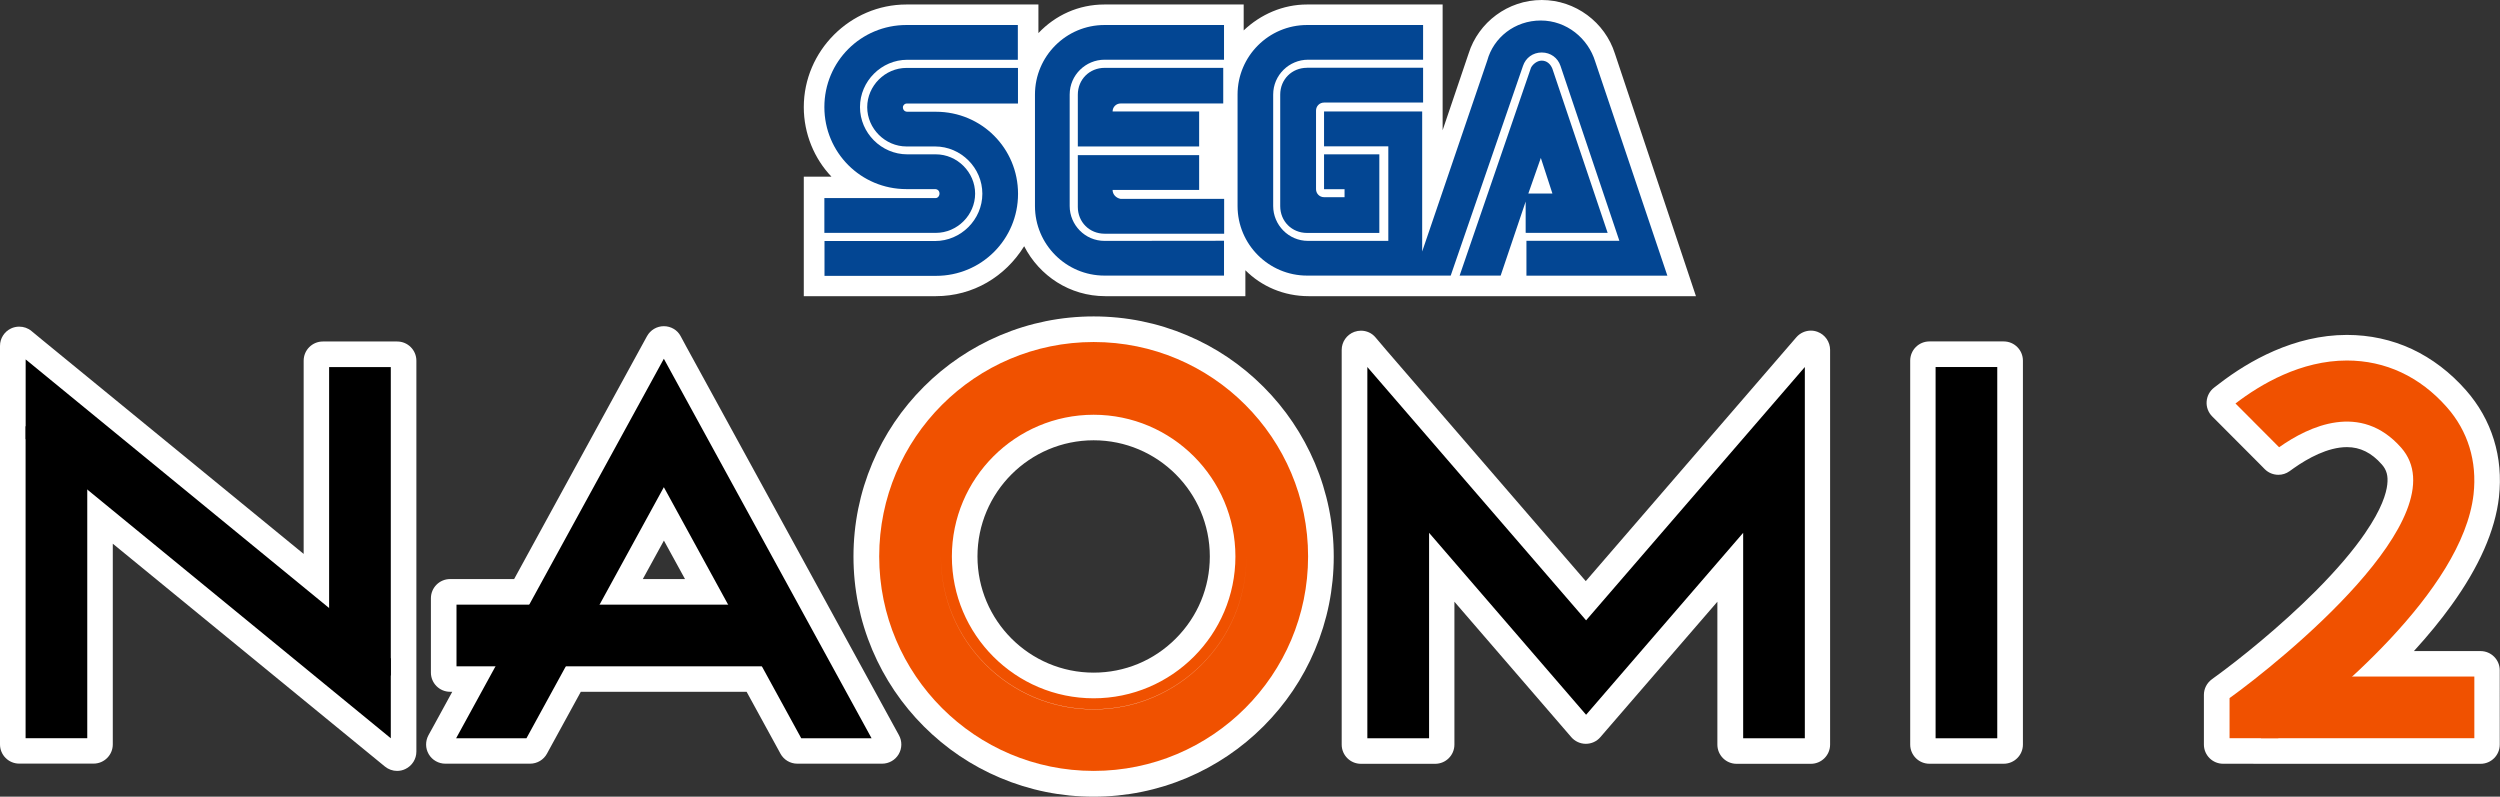 <?xml version="1.0" encoding="utf-8"?>
<!-- Generator: Adobe Illustrator 26.2.1, SVG Export Plug-In . SVG Version: 6.00 Build 0)  -->
<svg version="1.1" id="Layer_1" xmlns="http://www.w3.org/2000/svg" xmlns:xlink="http://www.w3.org/1999/xlink" x="0px" y="0px"
	 viewBox="0 0 3839 1223.4" style="enable-background:new 0 0 3839 1223.4;" xml:space="preserve">
<rect x="0" y="0" width="3839" height="1223.4" fill="#333333" stroke="none"/>
<style type="text/css">
	.st0{fill:#FFFFFF;}
	.st1{fill:#F05100;}
	.st2{fill:#034693;}
</style>
<g>
	<g>
		<g>
			<path class="st0" d="M2962.6,1158.2c-8.2,0-14.8-6.6-14.8-14.8V553.8c0-8.2,6.6-14.8,14.8-14.8h114.2c8.2,0,14.8,6.6,14.8,14.8
				v589.6c0,8.2-6.6,14.8-14.8,14.8H2962.6z"/>
			<path class="st0" d="M3076.9,553.8v9.7v570.1v9.7h-9.7h-94.7h-9.7v-9.7V563.6v-9.7h9.7h94.7H3076.9 M3076.9,524.3h-9.7h-94.7
				h-9.7c-16.3,0-29.5,13.2-29.5,29.5v9.7v570.1v9.7c0,16.3,13.2,29.5,29.5,29.5h9.7h94.7h9.7c16.3,0,29.5-13.2,29.5-29.5v-9.7
				V563.6v-9.7C3106.4,537.5,3093.2,524.3,3076.9,524.3L3076.9,524.3z"/>
		</g>
		<g>
			<path class="st0" d="M2666.8,1158.2c-8.2,0-14.8-6.6-14.8-14.8V884.3l-198,229.4l-7.4,8.6c-2.8,3.3-6.9,5.1-11.2,5.1
				c-4.3,0-8.4-1.9-11.2-5.1l-7.4-8.6l-197.9-229.4v259.1c0,8.2-6.6,14.8-14.8,14.8h-114.2c-8.2,0-14.8-6.6-14.8-14.8V537.3
				c0-6.2,3.9-11.7,9.7-13.9c1.7-0.6,3.4-0.9,5.1-0.9c4.3,0,8.4,1.8,11.3,5.2l16.8,19.8L2435.2,915l317.4-367.5l17.2-19.9
				c2.9-3.3,7-5.1,11.2-5.1c1.7,0,3.5,0.3,5.2,0.9c5.8,2.2,9.6,7.7,9.6,13.8v606.1c0,8.2-6.6,14.8-14.8,14.8H2666.8z"/>
			<path class="st0" d="M2781,537.3v26.3v570.1v9.7h-9.7h-94.7h-9.7v-9.7V844.6l-224,259.4l-7.4,8.6l-7.4-8.6l-223.9-259.4v289.1
				v9.7h-9.7h-94.7h-9.7v-9.7V563.6v-26.3l16.8,19.9l328.5,380.4l328.6-380.4L2781,537.3 M2089.9,507.8c-3.4,0-6.8,0.6-10.2,1.8
				c-11.6,4.3-19.4,15.3-19.4,27.7v26.3v570.1v9.7c0,16.3,13.2,29.5,29.5,29.5h9.7h94.7h9.7c16.3,0,29.5-13.2,29.5-29.5v-9.7V924
				l172,199.3l7.4,8.6c5.6,6.5,13.8,10.3,22.4,10.3s16.8-3.7,22.4-10.3l7.4-8.6L2637.2,924v209.7v9.7c0,16.3,13.2,29.5,29.5,29.5
				h9.7h94.7h9.7c16.3,0,29.5-13.2,29.5-29.5v-9.7V563.6v-26.3c0-12.3-7.7-23.4-19.2-27.7c-3.4-1.3-6.9-1.9-10.3-1.9
				c-8.4,0-16.6,3.6-22.3,10.2l-17.2,19.9l-306.2,354.6l-306-354.4l-16.8-19.8C2106.7,511.4,2098.4,507.8,2089.9,507.8L2089.9,507.8
				z"/>
		</g>
		<g>
			<path class="st0" d="M609.9,1169c-3.3,0-6.7-1.1-9.3-3.3l-16-13.1l-426-348.9v339.5c0,8.2-6.6,14.8-14.8,14.8H29.5
				c-8.2,0-14.8-6.6-14.8-14.8V531.1c0-5.7,3.3-10.9,8.5-13.4c2-0.9,4.2-1.4,6.3-1.4c3.4,0,6.7,1.1,9.4,3.4l16,13.2l425.9,348.9
				V553.8c0-8.2,6.6-14.8,14.8-14.8h114.2c8.2,0,14.8,6.6,14.8,14.8v600.4c0,5.7-3.3,10.9-8.4,13.3
				C614.2,1168.5,612,1169,609.9,1169z"/>
			<path class="st0" d="M29.5,531.1l16,13.2l450.1,368.6V563.6v-9.7h9.7h94.7h9.7v9.7v473.6v9.7v86.6v20.7l-16-13.1L143.8,772.5v361
				v9.7H134H39.3h-9.7v-9.7v-479v-9.7v-92.9V531.1 M29.5,501.6c-4.3,0-8.6,0.9-12.6,2.8C6.6,509.3,0,519.7,0,531.1v20.7v92.9v9.7
				v479v9.7c0,16.3,13.2,29.5,29.5,29.5h9.7H134h9.7c16.3,0,29.5-13.2,29.5-29.5v-9.7V834.9L575.1,1164c0,0,0,0,0,0l16,13.1
				c5.4,4.4,12,6.7,18.7,6.7c4.3,0,8.6-0.9,12.7-2.9c10.3-4.9,16.9-15.3,16.9-26.7v-20.7v-86.6v-9.7V563.6v-9.7
				c0-16.3-13.2-29.5-29.5-29.5h-9.7h-94.7h-9.7c-16.3,0-29.5,13.2-29.5,29.5v9.7v287L64.3,521.5l-16-13.2
				C42.9,503.8,36.3,501.6,29.5,501.6L29.5,501.6z"/>
		</g>
		<g>
			<path class="st0" d="M1679.4,1208.6c-47.8,0-94.2-9.4-137.8-27.9c-42.1-17.8-80-43.3-112.5-75.8c-32.4-32.4-57.9-70.2-75.8-112.5
				c-18.5-43.6-27.9-90-27.9-137.8c0-47.8,9.4-94.2,27.9-137.8c17.8-42.1,43.3-80,75.8-112.5c32.4-32.4,70.2-57.9,112.5-75.8
				c43.6-18.5,90-27.9,137.8-27.9s94.2,9.4,137.8,27.9c42.1,17.8,80,43.3,112.5,75.8c32.4,32.4,57.9,70.2,75.8,112.5
				c18.5,43.6,27.9,90,27.9,137.8c0,47.8-9.4,94.2-27.9,137.8c-17.8,42.1-43.3,80-75.8,112.5c-32.4,32.4-70.2,57.9-112.5,75.8
				C1773.6,1199.2,1727.2,1208.6,1679.4,1208.6z M1679.4,661.4c-106.5,0-193.2,86.7-193.2,193.2s86.7,193.2,193.2,193.2
				s193.2-86.7,193.2-193.2S1785.9,661.4,1679.4,661.4z"/>
			<path class="st0" d="M1679.4,515.4c45.8,0,90.2,9,132,26.7c40.4,17,76.7,41.5,107.8,72.7c31.1,31.1,55.5,67.4,72.7,107.8
				c17.7,41.8,26.7,86.3,26.7,132c0,45.8-9,90.2-26.7,132c-17,40.4-41.5,76.7-72.7,107.8c-31.1,31.1-67.4,55.5-107.8,72.7
				c-41.8,17.7-86.3,26.7-132,26.7s-90.2-9-132-26.7c-40.4-17-76.7-41.5-107.8-72.7c-31.1-31.1-55.5-67.4-72.7-107.8
				c-17.7-41.8-26.7-86.3-26.7-132c0-45.8,9-90.2,26.7-132c17-40.4,41.6-76.7,72.7-107.8c31.1-31.1,67.4-55.5,107.8-72.7
				C1589.2,524.4,1633.6,515.4,1679.4,515.4 M1679.4,1062.5c114.7,0,207.9-93.2,207.9-207.9c0-114.7-93.2-207.9-207.9-207.9
				s-207.9,93.2-207.9,207.9S1564.7,1062.5,1679.4,1062.5 M1679.4,485.9c-49.8,0-98.1,9.8-143.6,29c-44,18.7-83.5,45.3-117.2,79
				c-33.9,33.9-60.5,73.3-79,117.2c-19.2,45.4-29,93.7-29,143.5c0,49.8,9.8,98.1,29,143.6c18.7,44,45.3,83.5,79,117.2
				c33.9,33.9,73.3,60.5,117.2,79c45.4,19.2,93.7,29,143.5,29c49.8,0,98.1-9.8,143.6-29c44-18.7,83.5-45.3,117.2-79
				c33.9-33.9,60.5-73.3,79-117.2c19.2-45.4,29-93.7,29-143.5c0-49.8-9.8-98.1-29-143.6c-18.7-44-45.3-83.5-79-117.2
				c-33.9-33.9-73.3-60.5-117.2-79C1777.5,495.7,1729.2,485.9,1679.4,485.9L1679.4,485.9z M1679.4,1032.9
				c-98.4,0-178.4-80-178.4-178.4s80-178.4,178.4-178.4s178.4,80,178.4,178.4c0,47.6-18.6,92.4-52.3,126.1
				C1771.8,1014.4,1727,1032.9,1679.4,1032.9L1679.4,1032.9z"/>
		</g>
		<g>
			<path class="st0" d="M1224.5,1158.1c-5.4,0-10.4-3-13-7.8l-2.8-5.1l-53.4-97.6H883.4l-53.5,97.6l-2.7,5.1
				c-2.6,4.8-7.6,7.8-13,7.8H683.9c-5.2,0-10.1-2.8-12.7-7.3c-2.7-4.5-2.7-10.1-0.2-14.6l8-14.5l40.5-74h-28.3
				c-8.2,0-14.8-6.6-14.8-14.8V918.7c0-8.2,6.6-14.8,14.8-14.8h107l208.3-380.6c2.6-4.7,7.6-7.7,13-7.7c0,0,0,0,0,0
				c5.4,0,10.4,3,13,7.7l8.5,15.7l318.9,582.7l8,14.4c2.5,4.6,2.4,10.1-0.2,14.6c-2.7,4.5-7.5,7.3-12.7,7.3H1224.5z M1076.7,904
				l-57.3-104.6L962.2,904H1076.7z"/>
			<path class="st0" d="M1019.4,530.4l8.5,15.7l318.9,582.8l8,14.5h-16.5h-107.9h-5.8l-2.8-5.1l-57.6-105.4H874.6l-57.7,105.4
				l-2.8,5.1h-5.8H700.4h-16.5l8-14.5l52.5-95.9h-43.4h-9.7v-9.7v-94.7v-9.7h9.8H807l203.9-372.7L1019.4,530.4 M937.2,918.7h164.4
				l-82.2-150.2L937.2,918.7 M1019.4,500.9c-10.8,0-20.7,5.9-25.9,15.4l-8.6,15.7L789.5,889.2H701h-9.8c-16.3,0-29.5,13.2-29.5,29.5
				v9.7v94.7v9.7c0,16.3,13.2,29.5,29.5,29.5h3.3l-28.5,52.1l-8,14.5c-5,9.2-4.9,20.3,0.4,29.3c5.3,9,15,14.5,25.4,14.5h16.5h107.9
				h5.8c10.9,0,20.9-6,26-15.5l2.7-5l49.2-89.9h254.6l49.2,89.9l2.7,5c5.2,9.6,15.1,15.5,26,15.5h5.8h107.9h16.5
				c10.4,0,20.1-5.5,25.4-14.5c5.3-9,5.5-20.1,0.4-29.3l-7.9-14.4l-318.9-582.7l-8.4-15.6C1040.3,506.8,1030.3,500.9,1019.4,500.9
				C1019.5,500.9,1019.5,500.9,1019.4,500.9L1019.4,500.9z M987.1,889.2l32.4-59.1l32.4,59.1H987.1L987.1,889.2z"/>
		</g>
		<g>
			<path class="st0" d="M3462,1158.3c-0.6,0-1.1,0-1.7-0.1h-46.4c-8.2,0-14.8-6.6-14.8-14.8V1067c0-4.7,2.2-9.1,6-11.9
				c0,0,4.1-3,4.1-3c38.4-27.7,102.6-79.4,157-133.9c32.8-32.9,59.1-63.7,78.1-91.5c21.5-31.3,33.7-58.6,36.2-80.9
				c2-17.3-1.8-30.6-11.9-42c-18.5-21-40.2-31.6-64.7-31.6c-33.5,0-67.4,19-90.1,34.9l-6.7,4.8c-2.6,1.8-5.6,2.7-8.5,2.7
				c-3.8,0-7.7-1.5-10.5-4.4l-5.8-5.9l-66.9-67.2l-7.9-7.9c-3-3-4.6-7.2-4.3-11.4c0.3-4.2,2.4-8.2,5.8-10.8l8.9-6.8
				c42.3-32.4,108.9-71.1,186-71.1c66.4,0,125.8,27.7,172,80.1c37.1,42.1,53.4,94.9,47,152.7c-5.5,48.6-29.2,102.1-70.5,159.2
				c-21.7,30.1-48.5,61.5-79.8,93.5h136.6c8.2,0,14.8,6.6,14.8,14.8v114.2c0,8.2-6.6,14.8-14.8,14.8H3462z"/>
			<path class="st0" d="M3603.9,543.8c61.9,0,117.6,25.9,160.9,75.1c34.3,38.9,49.3,87.7,43.4,141.3c-5.2,45.9-28,97.1-67.7,152.1
				c-27,37.4-61.8,76.7-103.7,117h162.8h9.7v9.7v94.7v9.7h-9.7h-327.8h-9.7v-0.1h-38.4h-9.7v-9.7V1072v-5l4-3
				c38.7-27.9,103.5-79.9,158.8-135.5c33.4-33.5,60.3-65,79.9-93.6c22.9-33.4,35.9-62.9,38.7-87.6c2.5-21.4-2.7-38.9-15.6-53.5
				c-21.4-24.3-46.9-36.6-75.7-36.6c-37.5,0-74.2,20.5-98.6,37.6l-6.8,4.8l-5.8-5.9l-67-67.2l-7.9-7.9l8.9-6.8
				C3467.3,580.8,3530.8,543.8,3603.9,543.8 M3603.9,514.3c-81.2,0-150.9,40.3-195,74.1l-8.9,6.8c-6.8,5.2-10.9,13-11.5,21.5
				c-0.6,8.5,2.6,16.8,8.6,22.8l7.9,7.9l66.9,67.1l5.7,5.8c5.7,5.8,13.4,8.8,21.1,8.8c6,0,11.9-1.8,17.1-5.5l6.7-4.8
				c20.9-14.7,51.9-32.2,81.5-32.2c20.3,0,37.8,8.7,53.5,26.6c0,0,0,0.1,0.1,0.1c7.3,8.3,9.8,17.4,8.3,30.5c0,0,0,0.1,0,0.1
				c-1.5,13.7-8.6,37.7-33.7,74.2c0,0,0,0,0,0.1c-18.5,27.1-44.2,57.2-76.4,89.5c-53.7,53.9-117.2,105-155.2,132.4
				c-0.1,0-0.1,0.1-0.2,0.1l-4,3c-7.6,5.6-12.1,14.4-12.1,23.8v5v61.6v9.7c0,16.3,13.2,29.5,29.5,29.5h9.7h36
				c0.8,0.1,1.6,0.1,2.4,0.1h9.7h327.8h9.7c16.3,0,29.5-13.2,29.5-29.5v-9.7V1039v-9.7c0-16.3-13.2-29.5-29.5-29.5h-9.7h-92.6
				c21.8-23.9,41.1-47.4,57.5-70.2c42.7-59.1,67.3-115,73.1-166.1c0,0,0-0.1,0-0.1c3.4-30.7,0.8-60.3-7.8-88.1
				c-8.6-27.9-23-53.5-42.8-76c-24.2-27.5-52.2-48.8-83.1-63.3C3672.7,521.6,3639.1,514.3,3603.9,514.3L3603.9,514.3z"/>
		</g>
	</g>
	<g>
		<g>
			<g>
				<rect x="2972.3" y="563.6" width="94.7" height="570.1"/>
				<polygon points="2771.5,563.6 2435.6,952.6 2099.7,563.6 2099.7,1133.7 2194.5,1133.7 2194.5,818.2 2435.6,1097.6 2676.8,818.2 
					2676.8,1133.7 2771.5,1133.7 				"/>
				<rect x="505.4" y="563.7" width="94.7" height="473.6"/>
				<rect x="39.3" y="654.6" width="94.7" height="479"/>
				<rect x="701" y="928.5" width="482.1" height="94.7"/>
				<polygon points="600.1,1011.3 600.1,1133.7 39.4,674.2 39.4,551.9 				"/>
				<path class="st1" d="M1679.4,525.2c-181.9,0-329.3,147.5-329.3,329.3s147.5,329.3,329.3,329.3s329.3-147.5,329.3-329.3
					S1861.4,525.2,1679.4,525.2z M1679.4,619.9c-129.6,0-234.6,105.1-234.6,234.6s105.1,234.6,234.6,234.6S1914,984.1,1914,854.5
					S1809,619.9,1679.4,619.9z M1679.4,1072.3c-120.1,0-217.7-97.7-217.7-217.7s97.7-217.7,217.7-217.7
					c120.1,0,217.7,97.7,217.7,217.7S1799.4,1072.3,1679.4,1072.3z M1679.4,1089.4c-129.6,0-234.6-105.1-234.6-234.6
					s105.1-234.6,234.6-234.6S1914,725.2,1914,854.7S1809,1089.4,1679.4,1089.4z"/>
				<polygon points="808.4,1133.7 1019.4,748.1 1230.4,1133.7 1338.4,1133.7 1019.4,550.9 700.4,1133.7 				"/>
			</g>
			<g>
				<rect x="3471.9" y="1038.9" class="st1" width="327.7" height="94.7"/>
				<path class="st1" d="M3757.4,625.3c-41.4-47-94.4-71.7-153.5-71.7c-70.4,0-132,36-171.1,66l67,67.2
					c46.2-32.6,125.3-69.6,187.3,0.5c92.5,104.7-185.9,329-263.4,384.7v61.6h74.7c76.8-57.7,283.1-225.3,300-374.6
					C3804,708.3,3789.8,662,3757.4,625.3z"/>
			</g>
		</g>
		<g>
			<g>
				<path class="st0" d="M2479.8,82.2C2464.6,34.3,2419.4,0,2367.5,0s-97.3,34.3-112.3,82.2L2215.3,200V6.9h-208.2
					c-37,0-71.2,15.1-97.3,39.8V6.9h-213.8c-39.8,0-75.3,16.4-101.4,43.9V6.9h-202.7c-86.3,0-157.6,71.2-157.6,157.6
					c0,41.2,16.4,79.5,42.5,106.8h-42.5v183.5H1437c57.5,0,106.8-30.1,135.7-76.7c23.3,45.3,69.8,76.7,124.6,76.7h215.1v-39.8
					c24.7,24.7,58.9,39.8,97.3,39.8h594.6L2479.8,82.2z"/>
				<g>
					<g>
						<path class="st2" d="M1437.1,304.1h-171.2v53.5h171.2c32.9,0,60.3-27.5,60.3-60.3s-27.5-60.3-60.3-60.3h-43.9
							c-39.8,0-72.6-32.9-72.6-72.6s32.9-72.6,72.6-72.6H1563V38.4h-171.1c-69.8,0-126,56.1-126,126s56.1,126,126,126h43.9
							c4.1,0,6.9,2.8,6.9,6.9C1442.6,301.4,1439.9,304.1,1437.1,304.1z"/>
						<path class="st2" d="M1392,159h171.2v-54.7H1392c-32.9,0-60.3,27.5-60.3,60.3s27.5,60.3,60.3,60.3h43.9
							c39.8,0,72.6,32.9,72.6,72.6s-32.9,72.6-72.6,72.6h-169.8v53.5h171.2c69.8,0,126-56.1,126-126s-56.1-126-126-126h-43.9
							c-4.1,0-6.9-2.8-6.9-6.9C1386.5,161.7,1389.3,159,1392,159z"/>
					</g>
					<g>
						<path class="st2" d="M2007.1,104.1c-23.3,0-41.2,17.8-41.2,41.2v171.2c0,23.3,17.8,41.2,41.2,41.2h111V237h-84.9v53.5h31.5
							v12.3h-31.5c-6.9,0-12.3-5.5-12.3-12.3V169.8c0-6.9,5.5-12.3,12.3-12.3h152.1v-53.5H2007.1L2007.1,104.1z"/>
						<path class="st2" d="M2344.1,357.6h124.6l-84.9-252.2c-2.8-6.9-8.3-12.3-16.4-12.3c-6.9,0-13.7,5.5-16.4,10.9l-109.6,319.2h63
							l38.4-113.7v47.9L2344.1,357.6L2344.1,357.6z M2366.1,242.5l17.8,54.7h-37L2366.1,242.5z"/>
						<path class="st2" d="M2449.6,94.5c-10.9-35.6-43.9-63-83.6-63c-39.8,0-72.6,26.1-82.2,61.6l-99.9,293.1v-215h-150.7v53.5h98.7
							v145.2h-123.3c-30.1,0-53.5-24.7-53.5-53.5V145.2c0-30.1,24.7-53.5,53.5-53.5h176.7V38.4h-178.1
							c-58.9,0-106.8,47.9-106.8,106.8v171.2c0,58.9,47.9,106.8,106.8,106.8h220.5l111-322c4.1-12.3,15.1-20.6,28.8-20.6
							s24.7,8.3,28.8,20.6l90.4,268.6H2344v53.5h216.4l0,0L2449.6,94.5z"/>
					</g>
					<g>
						<path class="st2" d="M1696.1,369.9c-30.1,0-53.5-24.7-53.5-53.5V145.2c0-30.1,24.7-53.5,53.5-53.5h183.5V38.4h-183.5
							c-58.9,0-106.8,47.9-106.8,106.8v171.2c0,58.9,47.9,106.8,106.8,106.8h183.5v-53.5L1696.1,369.9L1696.1,369.9z"/>
						<path class="st2" d="M1708.5,291.7h132.9v-53.5h-186.3v79.5c0,23.3,17.8,41.2,41.2,41.2h183.5v-53.5h-159
							C1713.9,304.1,1708.5,298.6,1708.5,291.7z"/>
						<path class="st2" d="M1841.4,171.2h-132.9c0-6.9,5.5-12.3,12.3-12.3h157.6v-54.7h-182.1c-23.3,0-41.2,17.8-41.2,41.2v79.5
							h186.3L1841.4,171.2L1841.4,171.2z"/>
					</g>
				</g>
			</g>
		</g>
	</g>
</g>
</svg>
